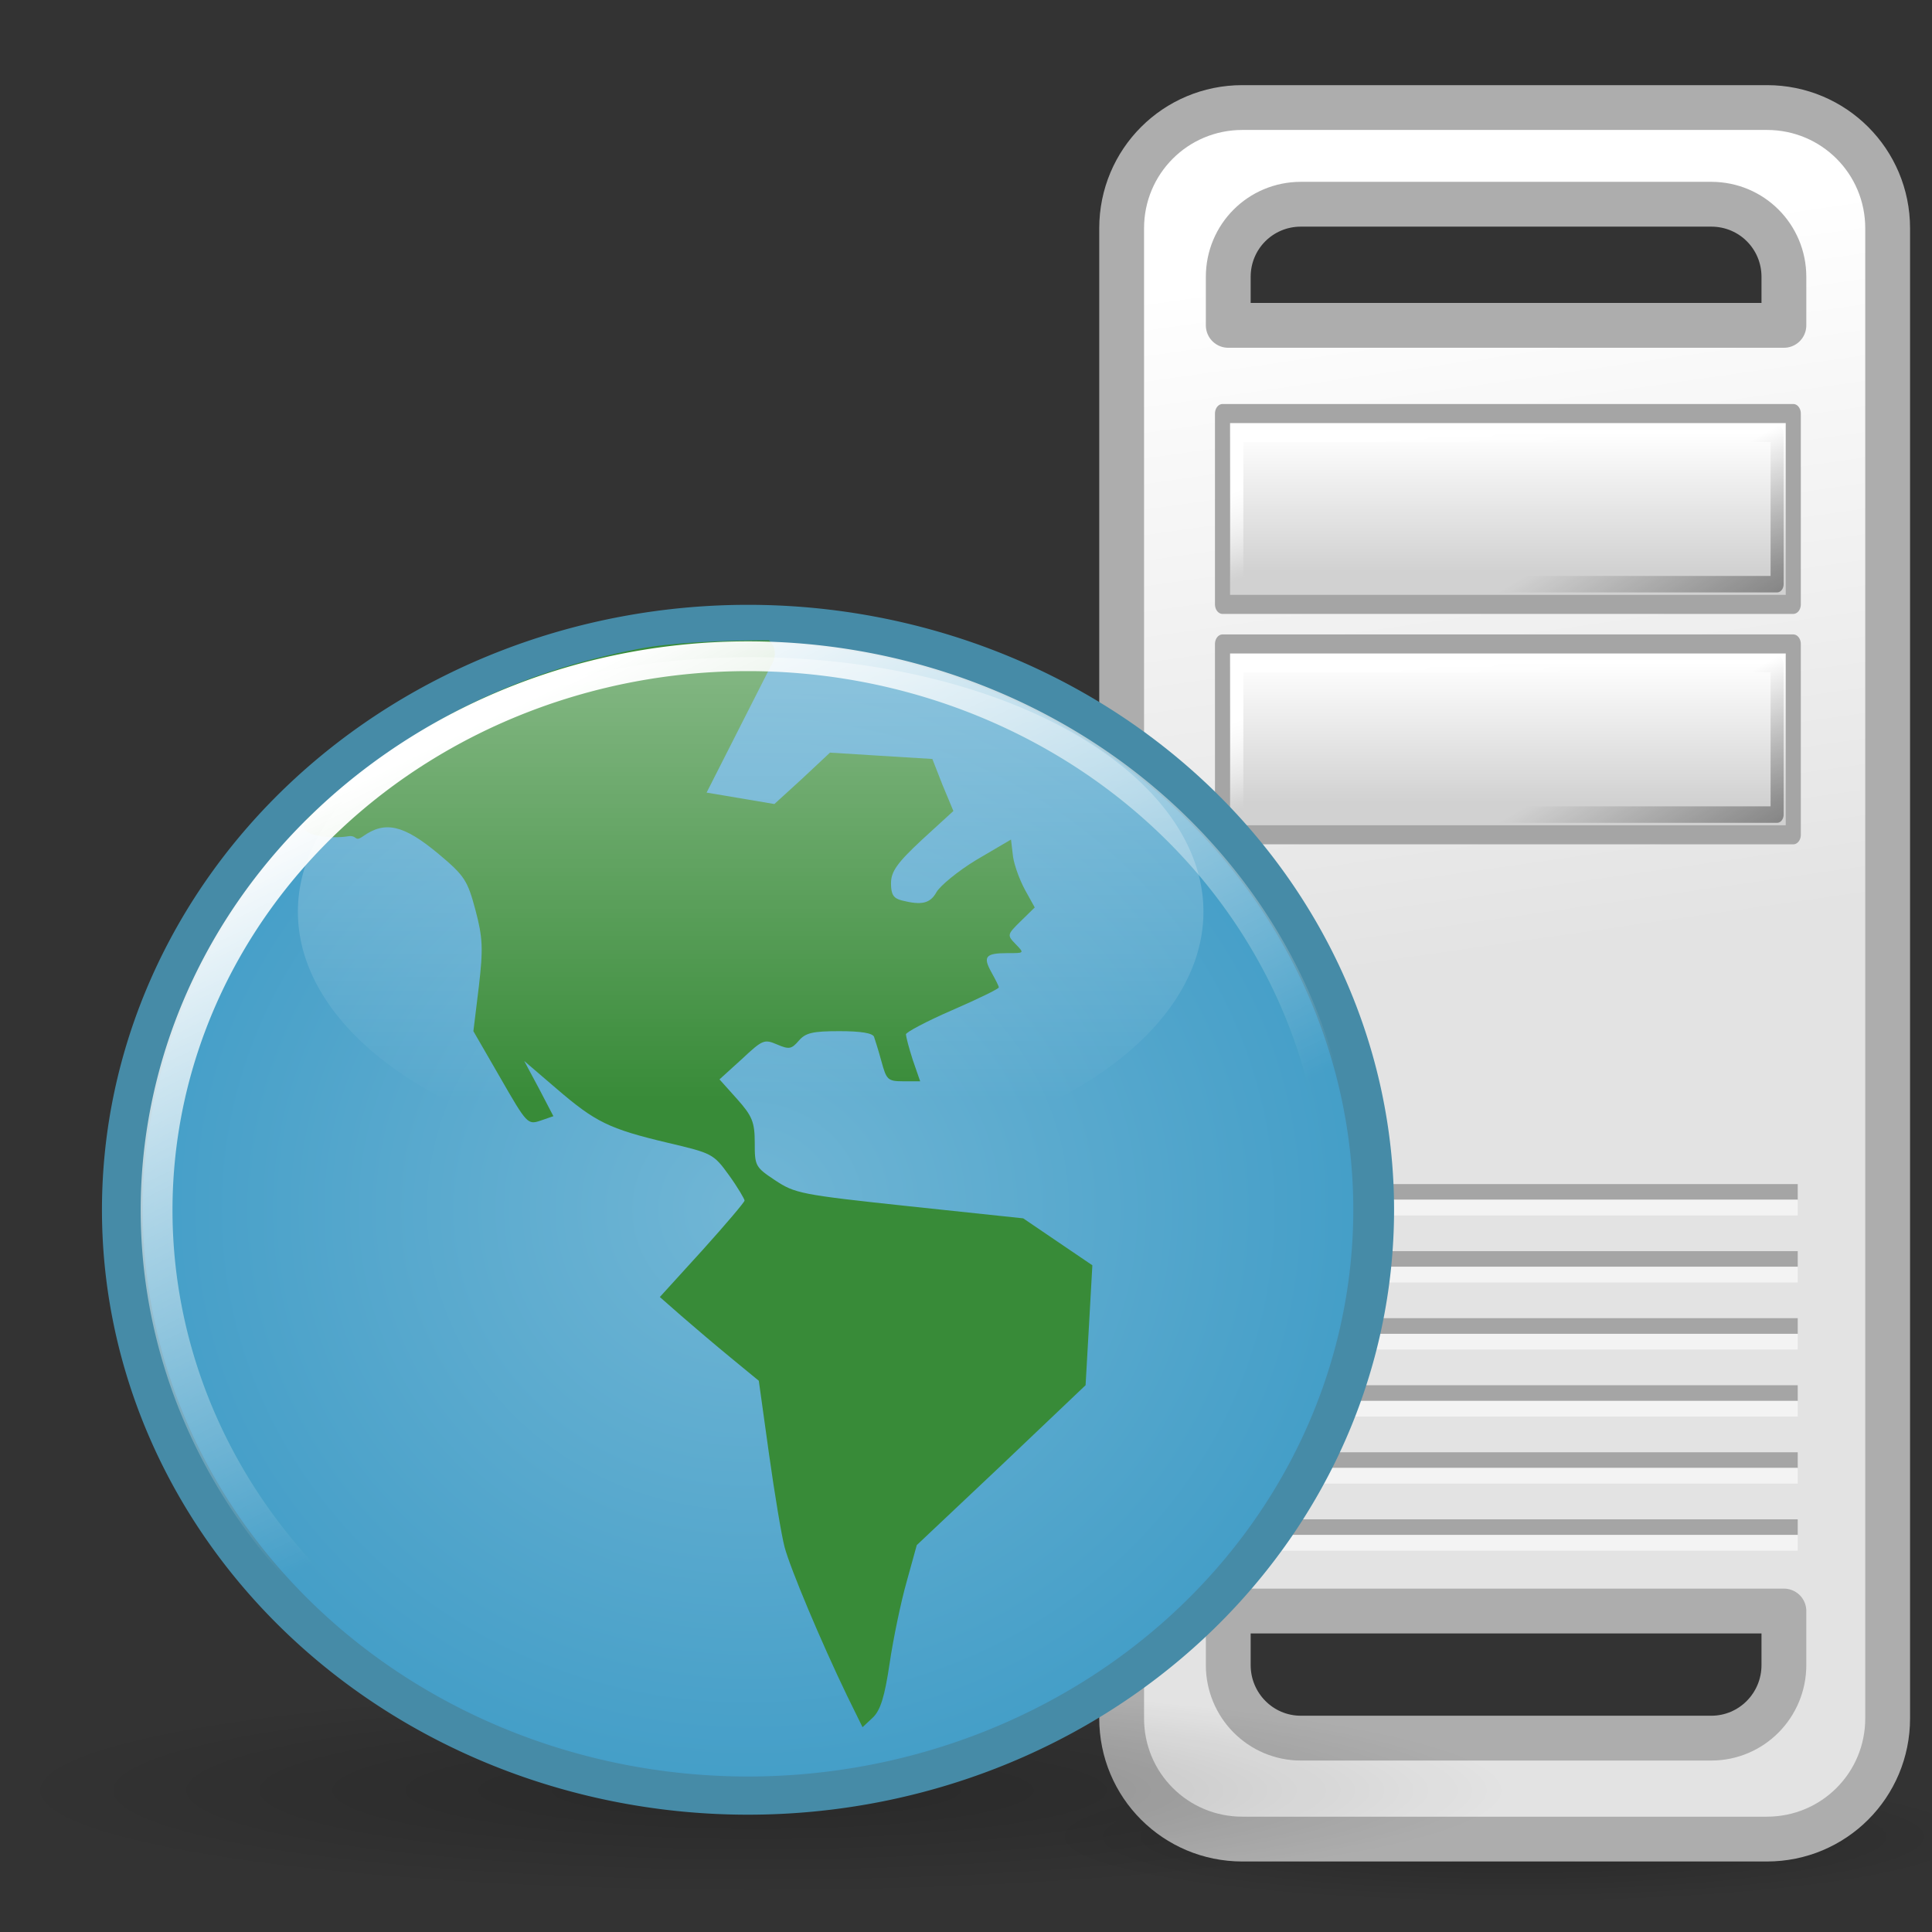 <?xml version="1.0" encoding="UTF-8" standalone="no"?>
<!-- Created with Inkscape (http://www.inkscape.org/) -->
<svg
   xmlns:dc="http://purl.org/dc/elements/1.1/"
   xmlns:cc="http://web.resource.org/cc/"
   xmlns:rdf="http://www.w3.org/1999/02/22-rdf-syntax-ns#"
   xmlns:svg="http://www.w3.org/2000/svg"
   xmlns="http://www.w3.org/2000/svg"
   xmlns:xlink="http://www.w3.org/1999/xlink"
   xmlns:sodipodi="http://inkscape.sourceforge.net/DTD/sodipodi-0.dtd"
   xmlns:inkscape="http://www.inkscape.org/namespaces/inkscape"
   width="128px"
   height="128px"
   id="svg2"
   sodipodi:version="0.32"
   inkscape:version="0.42.2"
   sodipodi:docbase="/home/silvestre/Desktop/Nuovo!/scalable/apps"
   sodipodi:docname="apacheconf.svg">
  <rect width="100%" height="100%" fill="#333333" stroke="none"/>
  <defs
     id="defs4">
    <linearGradient
       inkscape:collect="always"
       id="linearGradient5213">
      <stop
         style="stop-color:#000000;stop-opacity:0.671"
         offset="0"
         id="stop5215" />
      <stop
         style="stop-color:#000000;stop-opacity:0;"
         offset="1"
         id="stop5217" />
    </linearGradient>
    <linearGradient
       inkscape:collect="always"
       id="linearGradient5203">
      <stop
         style="stop-color:#ffffff;stop-opacity:1;"
         offset="0"
         id="stop5205" />
      <stop
         style="stop-color:#ffffff;stop-opacity:0;"
         offset="1"
         id="stop5207" />
    </linearGradient>
    <linearGradient
       id="linearGradient5193">
      <stop
         style="stop-color:#d1d1d1;stop-opacity:1;"
         offset="0"
         id="stop5195" />
      <stop
         style="stop-color:#ffffff;stop-opacity:1;"
         offset="1"
         id="stop5197" />
    </linearGradient>
    <linearGradient
       id="linearGradient2152">
      <stop
         style="stop-color:#000000;stop-opacity:0.242;"
         offset="0"
         id="stop2154" />
      <stop
         style="stop-color:#000000;stop-opacity:0;"
         offset="1"
         id="stop2156" />
    </linearGradient>
    <linearGradient
       id="linearGradient2134">
      <stop
         style="stop-color:#e3e3e3;stop-opacity:1;"
         offset="0"
         id="stop2136" />
      <stop
         style="stop-color:#ffffff;stop-opacity:1;"
         offset="1"
         id="stop2138" />
    </linearGradient>
    <linearGradient
       id="linearGradient12383">
      <stop
         style="stop-color:#000000;stop-opacity:0.51;"
         offset="0"
         id="stop12385" />
      <stop
         style="stop-color:#000000;stop-opacity:0;"
         offset="1"
         id="stop12387" />
    </linearGradient>
    <linearGradient
       id="linearGradient11645">
      <stop
         style="stop-color:#000000;stop-opacity:0.15;"
         offset="0"
         id="stop11647" />
      <stop
         style="stop-color:#000000;stop-opacity:0;"
         offset="1"
         id="stop11649" />
    </linearGradient>
    <linearGradient
       id="linearGradient10904">
      <stop
         style="stop-color:#ffffff;stop-opacity:1;"
         offset="0"
         id="stop10906" />
      <stop
         style="stop-color:#dedede;stop-opacity:1;"
         offset="1"
         id="stop10908" />
    </linearGradient>
    <linearGradient
       id="linearGradient7978">
      <stop
         style="stop-color:#b9cfea;stop-opacity:1;"
         offset="0"
         id="stop7980" />
      <stop
         style="stop-color:#8db1dc;stop-opacity:1;"
         offset="1"
         id="stop7982" />
    </linearGradient>
    <linearGradient
       inkscape:collect="always"
       xlink:href="#linearGradient2134"
       id="linearGradient2140"
       x1="106.954"
       y1="63.827"
       x2="100.024"
       y2="16.488"
       gradientUnits="userSpaceOnUse"
       gradientTransform="matrix(1,0,0,0.98,-0.345,-0.199)" />
    <radialGradient
       inkscape:collect="always"
       xlink:href="#linearGradient2152"
       id="radialGradient2158"
       cx="96.853"
       cy="121.657"
       fx="96.853"
       fy="121.657"
       r="30.983"
       gradientTransform="matrix(1,0,0,0.142,0,104.414)"
       gradientUnits="userSpaceOnUse" />
    <linearGradient
       inkscape:collect="always"
       xlink:href="#linearGradient5193"
       id="linearGradient5234"
       gradientUnits="userSpaceOnUse"
       x1="96.609"
       y1="37.246"
       x2="96.609"
       y2="29.928" />
    <linearGradient
       inkscape:collect="always"
       xlink:href="#linearGradient5203"
       id="linearGradient5236"
       gradientUnits="userSpaceOnUse"
       gradientTransform="matrix(0.947,0,0,0.788,5.276,7.191)"
       x1="83.945"
       y1="31.564"
       x2="85.912"
       y2="36.893" />
    <linearGradient
       inkscape:collect="always"
       xlink:href="#linearGradient5213"
       id="linearGradient5238"
       gradientUnits="userSpaceOnUse"
       x1="118.17"
       y1="45.785"
       x2="111.827"
       y2="32.367" />
    <linearGradient
       inkscape:collect="always"
       xlink:href="#linearGradient5193"
       id="linearGradient5240"
       gradientUnits="userSpaceOnUse"
       x1="96.609"
       y1="37.246"
       x2="96.609"
       y2="29.928" />
    <linearGradient
       inkscape:collect="always"
       xlink:href="#linearGradient5203"
       id="linearGradient5242"
       gradientUnits="userSpaceOnUse"
       gradientTransform="matrix(0.947,0,0,0.788,5.276,7.191)"
       x1="83.945"
       y1="31.564"
       x2="85.912"
       y2="36.893" />
    <linearGradient
       inkscape:collect="always"
       xlink:href="#linearGradient5213"
       id="linearGradient5244"
       gradientUnits="userSpaceOnUse"
       x1="118.17"
       y1="45.785"
       x2="111.827"
       y2="32.367" />
    <linearGradient
       gradientUnits="userSpaceOnUse"
       y2="135.002"
       x2="161.99"
       y1="93.382"
       x1="140.383"
       id="linearGradient2100"
       xlink:href="#linearGradient2094"
       inkscape:collect="always" />
    <linearGradient
       y2="116.615"
       x2="233.251"
       y1="85.717"
       x1="233.251"
       gradientUnits="userSpaceOnUse"
       id="linearGradient1360"
       xlink:href="#linearGradient5032"
       inkscape:collect="always" />
    <radialGradient
       r="39.546"
       fy="125.072"
       fx="161.99"
       cy="125.072"
       cx="161.99"
       gradientUnits="userSpaceOnUse"
       id="radialGradient1358"
       xlink:href="#linearGradient4296"
       inkscape:collect="always" />
    <radialGradient
       r="34.674"
       fy="146.631"
       fx="237.542"
       cy="146.631"
       cx="237.542"
       gradientTransform="matrix(1,0,0,0.139,1.098010e-13,126.205)"
       gradientUnits="userSpaceOnUse"
       id="radialGradient5062"
       xlink:href="#linearGradient5042"
       inkscape:collect="always" />
    <linearGradient
       id="linearGradient4296">
      <stop
         id="stop4298"
         offset="0"
         style="stop-color:#71b6d5;stop-opacity:1;" />
      <stop
         id="stop4300"
         offset="1"
         style="stop-color:#429dc7;stop-opacity:1;" />
    </linearGradient>
    <linearGradient
       id="linearGradient5032"
       inkscape:collect="always">
      <stop
         id="stop5034"
         offset="0"
         style="stop-color:#ffffff;stop-opacity:0.576" />
      <stop
         id="stop5036"
         offset="1"
         style="stop-color:#ffffff;stop-opacity:0;" />
    </linearGradient>
    <linearGradient
       id="linearGradient5042">
      <stop
         id="stop5044"
         offset="0"
         style="stop-color:#000000;stop-opacity:0.202;" />
      <stop
         id="stop5046"
         offset="1"
         style="stop-color:#000000;stop-opacity:0;" />
    </linearGradient>
    <linearGradient
       id="linearGradient2094"
       inkscape:collect="always">
      <stop
         id="stop2096"
         offset="0"
         style="stop-color:#ffffff;stop-opacity:1;" />
      <stop
         id="stop2098"
         offset="1"
         style="stop-color:#ffffff;stop-opacity:0;" />
    </linearGradient>
  </defs>
  <sodipodi:namedview
     id="base"
     pagecolor="#ffffff"
     bordercolor="#666666"
     borderopacity="1.0"
     inkscape:pageopacity="0.0"
     inkscape:pageshadow="2"
     inkscape:zoom="0.73242188"
     inkscape:cx="189.79182"
     inkscape:cy="60.250796"
     inkscape:document-units="px"
     inkscape:current-layer="layer1"
     showguides="true"
     inkscape:guide-bbox="true"
     inkscape:window-width="772"
     inkscape:window-height="543"
     inkscape:window-x="1"
     inkscape:window-y="166" />
  <g
     inkscape:label="Layer 1"
     inkscape:groupmode="layer"
     id="layer1">
    <path
       sodipodi:type="arc"
       style="fill:url(#radialGradient2158);fill-opacity:1;stroke:none;stroke-width:3;stroke-linecap:round;stroke-linejoin:round;stroke-miterlimit:4;stroke-dasharray:none;stroke-opacity:1"
       id="path2142"
       sodipodi:cx="96.852661"
       sodipodi:cy="121.65701"
       sodipodi:rx="30.983093"
       sodipodi:ry="4.3913045"
       d="M 127.836 121.657 A 30.983 4.391 0 1 1  65.87,121.657 A 30.983 4.391 0 1 1  127.836 121.657 z"
       transform="translate(3.415,0)" />
    <path
       style="fill:url(#linearGradient2140);fill-opacity:1;stroke:#adadad;stroke-width:2.969;stroke-linecap:round;stroke-linejoin:round;stroke-miterlimit:4;stroke-dasharray:none;stroke-opacity:1"
       d="M 82.312,7.125 C 77.88,7.125 74.312,10.693 74.312,15.125 L 74.312,113.844 C 74.312,118.276 77.88,121.844 82.312,121.844 L 117.062,121.844 C 121.495,121.844 125.062,118.276 125.062,113.844 L 125.062,15.125 C 125.062,10.693 121.495,7.125 117.062,7.125 L 82.312,7.125 z M 86.188,13.531 L 113.375,13.531 C 116.046,13.531 118.188,15.673 118.188,18.344 L 118.188,21.556 C 107.631,21.556 88.953,21.556 81.375,21.556 L 81.375,18.344 C 81.375,15.673 83.517,13.531 86.188,13.531 z M 81.375,106.734 C 88.953,106.734 107.631,106.734 118.188,106.734 L 118.188,110.312 C 118.188,112.983 116.046,115.156 113.375,115.156 L 86.188,115.156 C 83.517,115.156 81.375,112.983 81.375,110.312 L 81.375,106.734 z "
       id="rect1404"
       sodipodi:nodetypes="ccccccccccccccccccccccc" />
    <g
       id="g4445"
       transform="translate(0,3.171)">
      <g
         transform="translate(0,0.259)"
         id="g4397">
        <path
           id="path4399"
           d="M 81.175,97.751 L 119.104,97.751"
           style="fill:none;fill-opacity:0.75;fill-rule:evenodd;stroke:#a5a5a5;stroke-width:1.043px;stroke-linecap:butt;stroke-linejoin:miter;stroke-opacity:1" />
        <path
           id="path4401"
           d="M 81.175,98.786 L 119.104,98.786"
           style="fill:none;fill-opacity:1;fill-rule:evenodd;stroke:#f3f3f3;stroke-width:1.043px;stroke-linecap:butt;stroke-linejoin:miter;stroke-opacity:1" />
      </g>
      <g
         id="g4403"
         transform="translate(0,-4.183)">
        <path
           id="path4405"
           d="M 81.175,97.751 L 119.104,97.751"
           style="fill:none;fill-opacity:0.75;fill-rule:evenodd;stroke:#a5a5a5;stroke-width:1.043px;stroke-linecap:butt;stroke-linejoin:miter;stroke-opacity:1" />
        <path
           id="path4407"
           d="M 81.175,98.786 L 119.104,98.786"
           style="fill:none;fill-opacity:1;fill-rule:evenodd;stroke:#f3f3f3;stroke-width:1.043px;stroke-linecap:butt;stroke-linejoin:miter;stroke-opacity:1" />
      </g>
      <g
         transform="translate(0,-8.625)"
         id="g4393">
        <path
           style="fill:none;fill-opacity:0.75;fill-rule:evenodd;stroke:#a5a5a5;stroke-width:1.043px;stroke-linecap:butt;stroke-linejoin:miter;stroke-opacity:1"
           d="M 81.175,97.751 L 119.104,97.751"
           id="path3663" />
        <path
           style="fill:none;fill-opacity:1;fill-rule:evenodd;stroke:#f3f3f3;stroke-width:1.043px;stroke-linecap:butt;stroke-linejoin:miter;stroke-opacity:1"
           d="M 81.175,98.786 L 119.104,98.786"
           id="path3665" />
      </g>
      <g
         transform="translate(0,-13.068)"
         id="g4427">
        <path
           id="path4429"
           d="M 81.175,97.751 L 119.104,97.751"
           style="fill:none;fill-opacity:0.75;fill-rule:evenodd;stroke:#a5a5a5;stroke-width:1.043px;stroke-linecap:butt;stroke-linejoin:miter;stroke-opacity:1" />
        <path
           id="path4431"
           d="M 81.175,98.786 L 119.104,98.786"
           style="fill:none;fill-opacity:1;fill-rule:evenodd;stroke:#f3f3f3;stroke-width:1.043px;stroke-linecap:butt;stroke-linejoin:miter;stroke-opacity:1" />
      </g>
      <g
         id="g4433"
         transform="translate(0,-17.51)">
        <path
           id="path4435"
           d="M 81.175,97.751 L 119.104,97.751"
           style="fill:none;fill-opacity:0.75;fill-rule:evenodd;stroke:#a5a5a5;stroke-width:1.043px;stroke-linecap:butt;stroke-linejoin:miter;stroke-opacity:1" />
        <path
           id="path4437"
           d="M 81.175,98.786 L 119.104,98.786"
           style="fill:none;fill-opacity:1;fill-rule:evenodd;stroke:#f3f3f3;stroke-width:1.043px;stroke-linecap:butt;stroke-linejoin:miter;stroke-opacity:1" />
      </g>
      <g
         transform="translate(0,-21.952)"
         id="g4439">
        <path
           style="fill:none;fill-opacity:0.75;fill-rule:evenodd;stroke:#a5a5a5;stroke-width:1.043px;stroke-linecap:butt;stroke-linejoin:miter;stroke-opacity:1"
           d="M 81.175,97.751 L 119.104,97.751"
           id="path4441" />
        <path
           style="fill:none;fill-opacity:1;fill-rule:evenodd;stroke:#f3f3f3;stroke-width:1.043px;stroke-linecap:butt;stroke-linejoin:miter;stroke-opacity:1"
           d="M 81.175,98.786 L 119.104,98.786"
           id="path4443" />
      </g>
    </g>
    <g
       id="g5226"
       transform="matrix(1,0,0,1.264,0,-9.197)">
      <rect
         style="fill:url(#linearGradient5234);fill-opacity:1;stroke:#a5a5a5;stroke-width:1;stroke-linecap:round;stroke-linejoin:round;stroke-miterlimit:4;stroke-dasharray:none;stroke-opacity:1"
         id="rect5228"
         width="37.814"
         height="10.002"
         x="80.995"
         y="28.952" />
      <rect
         style="fill:none;fill-opacity:1;stroke:url(#linearGradient5236);stroke-width:0.864;stroke-linecap:round;stroke-linejoin:round;stroke-miterlimit:4;stroke-dasharray:none;stroke-opacity:1"
         id="rect5230"
         width="35.794"
         height="7.884"
         x="81.944"
         y="30.011" />
      <rect
         style="fill:none;fill-opacity:1;stroke:url(#linearGradient5238);stroke-width:0.864;stroke-linecap:round;stroke-linejoin:round;stroke-miterlimit:4;stroke-dasharray:none;stroke-opacity:1"
         id="rect5232"
         width="35.794"
         height="7.884"
         x="81.944"
         y="30.011" />
    </g>
    <g
       id="g5221"
       transform="matrix(1,0,0,1.264,0,6.069)">
      <rect
         y="28.952"
         x="80.995"
         height="10.002"
         width="37.814"
         id="rect4465"
         style="fill:url(#linearGradient5240);fill-opacity:1;stroke:#a5a5a5;stroke-width:1;stroke-linecap:round;stroke-linejoin:round;stroke-miterlimit:4;stroke-dasharray:none;stroke-opacity:1" />
      <rect
         y="30.011"
         x="81.944"
         height="7.884"
         width="35.794"
         id="rect5201"
         style="fill:none;fill-opacity:1;stroke:url(#linearGradient5242);stroke-width:0.864;stroke-linecap:round;stroke-linejoin:round;stroke-miterlimit:4;stroke-dasharray:none;stroke-opacity:1" />
      <rect
         y="30.011"
         x="81.944"
         height="7.884"
         width="35.794"
         id="rect5211"
         style="fill:none;fill-opacity:1;stroke:url(#linearGradient5244);stroke-width:0.864;stroke-linecap:round;stroke-linejoin:round;stroke-miterlimit:4;stroke-dasharray:none;stroke-opacity:1" />
    </g>
    <g
       id="g3429"
       inkscape:label="Layer 1"
       transform="matrix(0.796,0,0,0.796,-1.061,26.733)">
      <path
         transform="matrix(1.806,0,0,1.806,-364.733,-149.302)"
         d="M 272.216 146.631 A 34.674 4.83 0 1 1  202.868,146.631 A 34.674 4.83 0 1 1  272.216 146.631 z"
         sodipodi:ry="4.8301888"
         sodipodi:rx="34.673855"
         sodipodi:cy="146.63072"
         sodipodi:cx="237.54178"
         id="path5040"
         style="fill:url(#radialGradient5062);fill-opacity:1;stroke:none;stroke-width:2;stroke-linecap:round;stroke-linejoin:round;stroke-miterlimit:4;stroke-dasharray:none;stroke-opacity:1"
         sodipodi:type="arc" />
      <path
         transform="matrix(1.351,0,0,1.265,-155.257,-91.11)"
         d="M 200.536 125.072 A 38.546 38.546 0 1 1  123.444,125.072 A 38.546 38.546 0 1 1  200.536 125.072 z"
         sodipodi:ry="38.545895"
         sodipodi:rx="38.545895"
         sodipodi:cy="125.07246"
         sodipodi:cx="161.99036"
         id="path1390"
         style="fill:url(#radialGradient1358);fill-opacity:1;stroke:#468ba7;stroke-width:2.512;stroke-linecap:round;stroke-linejoin:round;stroke-miterlimit:4;stroke-dasharray:none;stroke-opacity:1"
         sodipodi:type="arc" />
      <path
         sodipodi:nodetypes="cssssssccccccccsssccccccscccscccccccccsscccssssscccssssssccccccsssccccccccccccc"
         id="path1341"
         d="M 65.336,19.711 C 61.231,19.711 57.153,19.92 54.615,20.398 C 43.949,22.404 35.281,26.796 27.135,34.339 C 25.277,36.061 28.999,36.246 30.273,36.025 C 31.095,35.882 30.812,36.544 31.537,36.029 C 33.385,34.716 34.92,35.054 37.856,37.508 C 40.011,39.309 40.253,39.717 40.904,42.155 C 41.513,44.442 41.559,45.359 41.186,48.545 L 40.734,52.242 L 42.991,56.15 C 45.189,59.974 45.256,60.044 46.321,59.688 L 47.393,59.318 L 46.208,57.047 L 44.966,54.724 L 47.675,57.047 C 50.877,59.794 52,60.37 56.929,61.536 C 60.574,62.399 60.709,62.43 62.007,64.23 C 62.737,65.241 63.305,66.219 63.305,66.342 C 63.305,66.465 61.749,68.307 59.807,70.461 L 56.252,74.369 L 58.057,75.953 C 59.05,76.818 60.903,78.394 62.177,79.439 L 64.49,81.34 L 65.336,87.413 C 65.805,90.757 66.384,94.233 66.634,95.176 C 67.113,96.979 69.679,103.08 71.826,107.533 L 73.123,110.174 L 73.97,109.382 C 74.615,108.777 74.968,107.631 75.381,104.84 C 75.681,102.808 76.311,99.776 76.791,98.08 L 77.638,95.017 L 84.691,88.363 L 91.688,81.709 L 91.97,76.745 L 92.252,71.728 L 89.374,69.775 L 86.497,67.821 L 77.017,66.817 C 67.979,65.854 67.497,65.747 65.844,64.652 C 64.189,63.555 64.151,63.445 64.152,61.536 C 64.152,59.811 63.939,59.298 62.684,57.892 L 61.217,56.255 L 63.079,54.565 C 64.818,52.939 64.944,52.895 66.014,53.351 C 67.016,53.778 67.211,53.737 67.819,53.034 C 68.388,52.377 68.97,52.242 71.205,52.242 C 72.995,52.242 73.969,52.401 74.083,52.717 C 74.176,52.978 74.46,53.888 74.703,54.777 C 75.115,56.281 75.218,56.414 76.509,56.414 L 77.92,56.414 L 77.299,54.618 C 76.977,53.625 76.737,52.675 76.735,52.506 C 76.732,52.337 78.449,51.421 80.572,50.499 C 82.694,49.577 84.465,48.72 84.465,48.598 C 84.465,48.476 84.171,47.921 83.845,47.331 C 83.125,46.029 83.36,45.746 85.199,45.746 C 86.594,45.746 86.606,45.762 85.876,45.007 C 85.153,44.259 85.14,44.211 86.271,43.106 L 87.456,41.944 L 86.666,40.518 C 86.236,39.734 85.765,38.495 85.65,37.719 L 85.481,36.293 L 82.603,37.983 C 81.039,38.927 79.56,40.165 79.274,40.677 C 78.746,41.62 78.043,41.776 76.396,41.363 C 75.693,41.187 75.493,40.863 75.493,39.937 C 75.493,38.964 75.993,38.238 78.089,36.293 L 80.685,33.917 L 79.782,31.752 L 78.935,29.587 L 74.647,29.323 L 70.415,29.058 L 68.101,31.224 L 65.788,33.336 L 62.967,32.861 L 60.145,32.385 L 62.797,27.157 L 65.449,21.929 C 65.449,21.929 66.366,20.659 65.336,19.711 z "
         style="fill:#388b38;fill-opacity:1" />
      <path
         transform="matrix(1.7,0,0,1.806,-334.584,-152.417)"
         d="M 256.518 107.817 A 22.167 11.73 0 1 1  212.183,107.817 A 22.167 11.73 0 1 1  256.518 107.817 z"
         sodipodi:ry="11.730458"
         sodipodi:rx="22.167116"
         sodipodi:cy="107.81671"
         sodipodi:cx="234.35040"
         id="path4304"
         style="fill:url(#linearGradient1360);fill-opacity:1;stroke:none;stroke-width:2;stroke-linecap:round;stroke-linejoin:round;stroke-miterlimit:4;stroke-dasharray:none;stroke-opacity:1"
         sodipodi:type="arc" />
      <path
         transform="matrix(1.277,0,0,1.196,-143.272,-82.45)"
         d="M 200.536 125.072 A 38.546 38.546 0 1 1  123.444,125.072 A 38.546 38.546 0 1 1  200.536 125.072 z"
         sodipodi:ry="38.545895"
         sodipodi:rx="38.545895"
         sodipodi:cy="125.07246"
         sodipodi:cx="161.99036"
         id="path1365"
         style="fill:none;fill-opacity:1;stroke:url(#linearGradient2100);stroke-width:2.073;stroke-linecap:round;stroke-linejoin:round;stroke-miterlimit:4;stroke-dasharray:none;stroke-opacity:1"
         sodipodi:type="arc" />
    </g>
  </g>
</svg>

